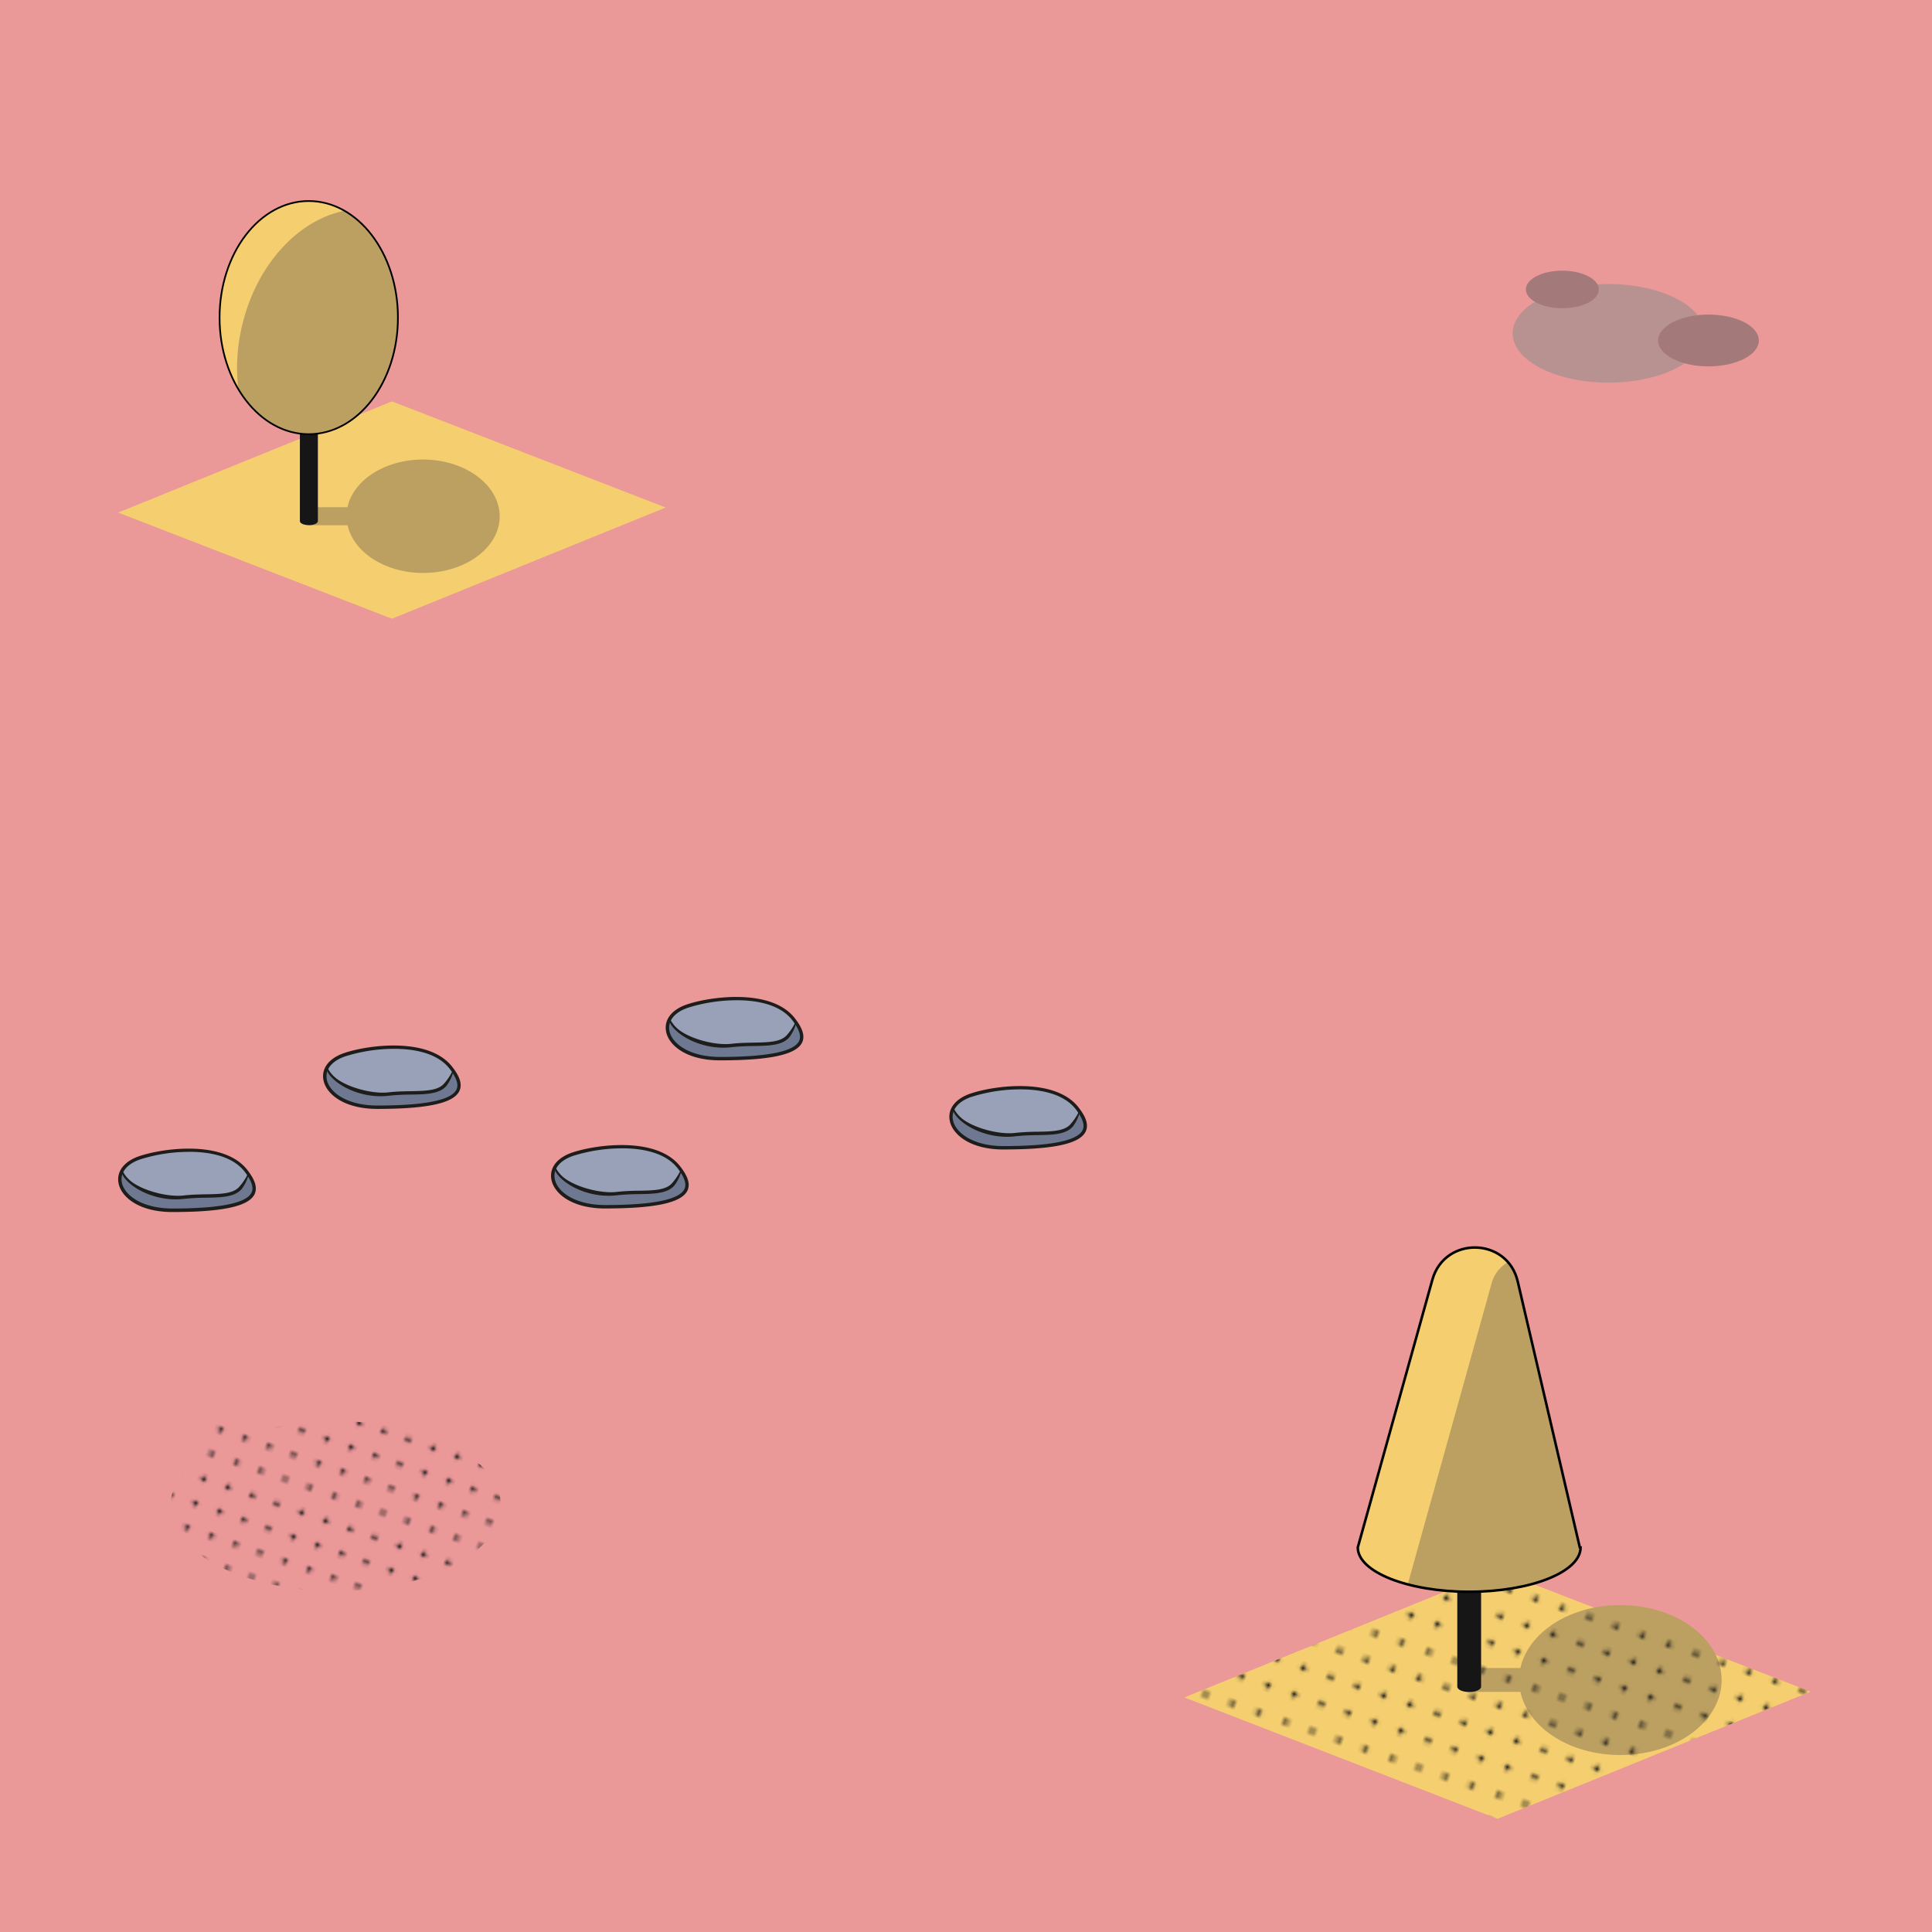 <svg xmlns="http://www.w3.org/2000/svg" xmlns:xlink="http://www.w3.org/1999/xlink" viewBox="0 0 566.93 566.93"><defs><style>.cls-1,.cls-7,.cls-9{fill:none;}.cls-2{fill:#1d1d1b;}.cls-3{fill:#eb9899;}.cls-4{fill:#f4ce6f;}.cls-5{fill:#bca061;}.cls-6{fill:#161616;}.cls-7,.cls-9{stroke:#000;stroke-miterlimit:10;}.cls-7{stroke-width:0.5px;}.cls-8{fill:url(#RBDots);}.cls-9{stroke-width:0.75px;}.cls-10{fill:#b79291;}.cls-11{fill:#a37979;}.cls-12{fill:url(#RBDots-3);}.cls-13{fill:#6e7891;}.cls-14{fill:#98a1b7;}</style><pattern id="RBDots" data-name="RBDots" width="28.8" height="28.8" patternTransform="translate(-8.2 23.76) rotate(18.91) scale(1.14)" patternUnits="userSpaceOnUse" viewBox="0 0 28.8 28.8"><rect class="cls-1" width="28.8" height="28.8"/><circle class="cls-2" cx="28.8" cy="28.8" r="0.72"/><path class="cls-2" d="M14.4,29.52a.72.72,0,1,0-.72-.72A.72.72,0,0,0,14.4,29.52Z"/><path class="cls-2" d="M28.8,15.12a.72.72,0,1,0-.72-.72A.72.72,0,0,0,28.8,15.12Z"/><path class="cls-2" d="M14.4,15.12a.72.72,0,1,0-.72-.72A.72.72,0,0,0,14.4,15.12Z"/><path class="cls-2" d="M7.2,22.32a.72.72,0,1,0-.72-.72A.72.72,0,0,0,7.2,22.32Z"/><path class="cls-2" d="M21.6,22.32a.72.72,0,1,0-.72-.72A.72.72,0,0,0,21.6,22.32Z"/><path class="cls-2" d="M14.4,22.32a.72.72,0,1,0-.72-.72A.72.72,0,0,0,14.4,22.32Z"/><path class="cls-2" d="M7.2,29.52a.72.72,0,1,0-.72-.72A.72.72,0,0,0,7.2,29.52Z"/><path class="cls-2" d="M21.82,29.52a.72.72,0,1,0-.72-.72A.72.72,0,0,0,21.82,29.52Z"/><path class="cls-2" d="M7.2,7.92a.72.72,0,1,0-.72-.72A.72.72,0,0,0,7.2,7.92Z"/><path class="cls-2" d="M7.2,15.12a.72.72,0,1,0-.72-.72A.72.72,0,0,0,7.2,15.12Z"/><path class="cls-2" d="M21.6,15.12a.72.72,0,1,0-.72-.72A.72.72,0,0,0,21.6,15.12Z"/><path class="cls-2" d="M14.4,7.92a.72.72,0,1,0-.72-.72A.72.72,0,0,0,14.4,7.92Z"/><path class="cls-2" d="M28.8,7.92a.72.72,0,1,0-.72-.72A.72.72,0,0,0,28.8,7.92Z"/><path class="cls-2" d="M21.6,7.92a.72.72,0,1,0-.72-.72A.72.72,0,0,0,21.6,7.92Z"/><path class="cls-2" d="M28.8,22.32a.72.72,0,1,0-.72-.72A.72.72,0,0,0,28.8,22.32Z"/><circle class="cls-2" cy="28.8" r="0.72"/><path class="cls-2" d="M0,15.12a.72.72,0,0,0,0-1.44.72.72,0,0,0-.72.72A.72.72,0,0,0,0,15.12Z"/><path class="cls-2" d="M0,7.92A.72.72,0,0,0,0,6.48a.72.72,0,0,0-.72.72A.72.72,0,0,0,0,7.92Z"/><path class="cls-2" d="M0,22.32a.72.72,0,0,0,0-1.44.72.72,0,0,0-.72.72A.72.72,0,0,0,0,22.32Z"/><circle class="cls-2" cx="28.8" r="0.72"/><path class="cls-2" d="M14.4.72A.72.72,0,0,0,15.12,0a.72.72,0,0,0-.72-.72.72.72,0,0,0-.72.72A.72.72,0,0,0,14.4.72Z"/><path class="cls-2" d="M7.2.72A.72.72,0,0,0,7.92,0,.72.72,0,0,0,7.2-.72.72.72,0,0,0,6.48,0,.72.72,0,0,0,7.2.72Z"/><path class="cls-2" d="M21.82.72A.72.72,0,0,0,22.54,0a.72.72,0,0,0-.72-.72A.72.72,0,0,0,21.1,0,.72.72,0,0,0,21.82.72Z"/><circle class="cls-2" r="0.72"/></pattern><pattern id="RBDots-3" data-name="RBDots" width="28.8" height="28.8" patternTransform="matrix(-0.99, -0.34, 0.34, -0.99, 144.58, 69.76)" patternUnits="userSpaceOnUse" viewBox="0 0 28.8 28.8"><rect class="cls-1" width="28.8" height="28.8"/><circle class="cls-2" cx="28.8" cy="28.8" r="0.72"/><path class="cls-2" d="M14.4,29.52a.72.72,0,1,0-.72-.72A.72.72,0,0,0,14.4,29.52Z"/><path class="cls-2" d="M28.8,15.12a.72.72,0,1,0-.72-.72A.72.72,0,0,0,28.8,15.12Z"/><path class="cls-2" d="M14.4,15.12a.72.72,0,1,0-.72-.72A.72.72,0,0,0,14.4,15.12Z"/><path class="cls-2" d="M7.2,22.32a.72.72,0,1,0-.72-.72A.72.72,0,0,0,7.2,22.32Z"/><path class="cls-2" d="M21.6,22.32a.72.72,0,1,0-.72-.72A.72.72,0,0,0,21.6,22.32Z"/><path class="cls-2" d="M14.4,22.32a.72.72,0,1,0-.72-.72A.72.72,0,0,0,14.4,22.32Z"/><path class="cls-2" d="M7.2,29.52a.72.72,0,1,0-.72-.72A.72.72,0,0,0,7.2,29.52Z"/><path class="cls-2" d="M21.82,29.52a.72.72,0,1,0-.72-.72A.72.72,0,0,0,21.82,29.52Z"/><path class="cls-2" d="M7.2,7.92a.72.72,0,1,0-.72-.72A.72.72,0,0,0,7.2,7.92Z"/><path class="cls-2" d="M7.2,15.12a.72.72,0,1,0-.72-.72A.72.72,0,0,0,7.2,15.12Z"/><path class="cls-2" d="M21.6,15.12a.72.72,0,1,0-.72-.72A.72.72,0,0,0,21.6,15.12Z"/><path class="cls-2" d="M14.4,7.92a.72.72,0,1,0-.72-.72A.72.72,0,0,0,14.4,7.92Z"/><path class="cls-2" d="M28.8,7.92a.72.72,0,1,0-.72-.72A.72.72,0,0,0,28.8,7.92Z"/><path class="cls-2" d="M21.6,7.92a.72.72,0,1,0-.72-.72A.72.72,0,0,0,21.6,7.92Z"/><path class="cls-2" d="M28.8,22.32a.72.72,0,1,0-.72-.72A.72.72,0,0,0,28.8,22.32Z"/><circle class="cls-2" cy="28.8" r="0.72"/><path class="cls-2" d="M0,15.12a.72.72,0,0,0,0-1.44.72.72,0,0,0-.72.72A.72.72,0,0,0,0,15.12Z"/><path class="cls-2" d="M0,7.92A.72.72,0,0,0,0,6.48a.72.72,0,0,0-.72.72A.72.72,0,0,0,0,7.92Z"/><path class="cls-2" d="M0,22.32a.72.72,0,0,0,0-1.44.72.72,0,0,0-.72.72A.72.72,0,0,0,0,22.32Z"/><circle class="cls-2" cx="28.8" r="0.72"/><path class="cls-2" d="M14.4.72A.72.72,0,0,0,15.12,0a.72.72,0,0,0-.72-.72.72.72,0,0,0-.72.72A.72.72,0,0,0,14.4.72Z"/><path class="cls-2" d="M7.2.72A.72.72,0,0,0,7.92,0,.72.72,0,0,0,7.2-.72.72.72,0,0,0,6.48,0,.72.72,0,0,0,7.2.72Z"/><path class="cls-2" d="M21.82.72A.72.72,0,0,0,22.54,0a.72.72,0,0,0-.72-.72A.72.72,0,0,0,21.1,0,.72.72,0,0,0,21.82.72Z"/><circle class="cls-2" r="0.72"/></pattern></defs><title>9</title><g id="_9" data-name="9"><g id="Back"><rect class="cls-3" width="566.93" height="566.93"/><polygon class="cls-4" points="195.34 148.93 195.35 148.93 195.34 148.93 115.01 117.78 34.68 150.41 34.67 150.41 34.67 150.41 34.67 150.41 34.68 150.41 115.01 181.56 195.34 148.93 195.35 148.93 195.34 148.93"/><path class="cls-5" d="M124.12,134.84c-11.19,0-20.44,6.06-22.16,14H90.76c-.65,0-1.18,1.19-1.18,2.65s.53,2.64,1.18,2.64H102c1.72,7.91,11,14,22.16,14,12.41,0,22.47-7.44,22.47-16.61S136.53,134.84,124.12,134.84Z"/><path class="cls-6" d="M88,126.83v26.09c0,.65,1.18,1.18,2.64,1.18s2.64-.53,2.64-1.18V126.83Z"/><ellipse class="cls-4" cx="90.6" cy="93.2" rx="26.17" ry="34.21"/><path class="cls-5" d="M90.6,127.41c14.46,0,26.17-15.31,26.17-34.21,0-14-6.44-26-15.67-31.34-13.62,2.67-26,15.93-30.13,34a52.63,52.63,0,0,0-1,18.5C74.81,122.29,82.24,127.41,90.6,127.41Z"/><ellipse class="cls-7" cx="90.6" cy="93.2" rx="26.17" ry="34.21"/><polygon class="cls-4" points="531.33 496.4 531.33 496.4 531.32 496.4 439.44 460.77 347.55 498.09 347.55 498.09 347.55 498.1 347.55 498.1 347.55 498.1 439.44 533.72 531.32 496.4 531.33 496.4 531.33 496.4"/><path class="cls-5" d="M475.46,471c-14.8,0-27,8-29.31,18.47H431.34c-.86,0-1.56,1.57-1.56,3.5s.7,3.5,1.56,3.5h14.81C448.42,507,460.66,515,475.46,515c16.42,0,29.73-9.83,29.73-22S491.88,471,475.46,471Z"/><polygon class="cls-8" points="531.33 496.4 531.33 496.4 531.32 496.4 439.44 460.77 347.55 498.09 347.55 498.09 347.55 498.1 347.55 498.1 347.55 498.1 439.44 533.72 531.32 496.4 531.33 496.4 531.33 496.4"/><path class="cls-6" d="M427.63,460.43v34.51c0,.87,1.56,1.57,3.49,1.57s3.5-.7,3.5-1.57V460.43Z"/><path class="cls-4" d="M463.58,454.07l-18.21-78c-3-13.05-21.47-13.44-25.06-.53l-21.88,78.55c0,7.16,14.64,13,32.69,13s32.69-5.81,32.69-13Z"/><path class="cls-5" d="M463.81,454.07h-.23l-18.21-78a12.94,12.94,0,0,0-2.87-5.69,10.12,10.12,0,0,0-4.81,6.25l-24.5,87.94c0,.13,0,.25.05.37A72,72,0,0,0,431.12,467C449.18,467,463.81,461.23,463.81,454.07Z"/><path class="cls-9" d="M463.58,454.07l-18.21-78c-3-13.05-21.47-13.44-25.06-.53l-21.88,78.55c0,7.16,14.64,13,32.69,13s32.69-5.81,32.69-13Z"/><path class="cls-10" d="M472,83.36c-15.53,0-28.13,6.48-28.13,14.46s12.6,14.46,28.13,14.46,28.13-6.47,28.13-14.46S487.53,83.36,472,83.36Z"/><path class="cls-11" d="M469.16,84.93c0-3-4.79-5.5-10.7-5.5s-10.71,2.46-10.71,5.5,4.8,5.51,10.71,5.51S469.16,88,469.16,84.93Z"/><path class="cls-11" d="M501.34,92.31c-8.16,0-14.78,3.41-14.78,7.6s6.62,7.6,14.78,7.6,14.78-3.4,14.78-7.6S509.51,92.31,501.34,92.31Z"/><path class="cls-12" d="M98.47,417a88.15,88.15,0,0,0-20.58,2.35A15.35,15.35,0,0,0,69.12,417c-5.91,0-10.7,2.46-10.7,5.5,0,1.37,1,2.62,2.59,3.59-6.9,4.31-11,9.83-11,15.85,0,13.77,21.72,24.94,48.51,24.94S147,455.68,147,441.91,125.26,417,98.47,417Z"/><g id="Rock"><path class="cls-13" d="M50.59,355.16c26.73,0,26.05-5.68,21.74-11.4-6.47-8.62-23.73-6.61-31.37-4-10.72,3.69-6,15.39,9.63,15.39"/><path class="cls-14" d="M35.92,343.42s3.35-4.61,12.35-5.19,15.71-.7,19.92,2,4.53,4.07,4.53,4.07-1.06,3.55-2.26,4.44A15.76,15.76,0,0,1,62.93,351a43.13,43.13,0,0,0-8.41.23c-1.75.4-8.92-.4-10.53-1a36.12,36.12,0,0,1-7.26-4.91,4.36,4.36,0,0,1-.81-1.89"/><path class="cls-2" d="M50.59,355.66c-9.89,0-15.14-4.46-15.83-8.6-.56-3.36,1.69-6.26,6-7.76,7.17-2.46,25.17-4.84,31.93,4.16,1.53,2,3.13,4.66,2,7-1.77,3.55-9.43,5.2-24.1,5.2M55.49,338a47.59,47.59,0,0,0-14.36,2.22c-3.85,1.32-5.86,3.8-5.39,6.64.65,3.86,6,7.77,14.85,7.77,13.86,0,21.66-1.56,23.2-4.64.72-1.43.12-3.33-1.86-6-3.44-4.58-10-6-16.44-6"/><path class="cls-2" d="M51.55,351.94c-6.45,0-12.5-3-15-6.28a5,5,0,0,1-1-2.28l.36.11a9.66,9.66,0,0,0,3.94,4.1c3.78,2.24,10,3.7,14.05,3.21,2.22-.26,4.41-.3,6.52-.34,4.3-.08,8-.14,9.8-2.22a16.16,16.16,0,0,0,2.45-3.65s.3,0,.27.16a12.39,12.39,0,0,1-2,4.14c-2.07,2.42-6,2.49-10.55,2.57a63.94,63.94,0,0,0-6.41.34,21.82,21.82,0,0,1-2.42.14"/></g><g id="Rock-2" data-name="Rock"><path class="cls-13" d="M110.72,324.9c26.73,0,26-5.68,21.74-11.4-6.48-8.62-23.73-6.61-31.37-4-10.72,3.69-6,15.39,9.63,15.39"/><path class="cls-14" d="M96.05,313.15s3.35-4.6,12.35-5.18,15.71-.7,19.92,2,4.52,4.07,4.52,4.07-1.05,3.55-2.25,4.44a15.8,15.8,0,0,1-7.53,2.18,43.31,43.31,0,0,0-8.42.22c-1.74.41-8.91-.4-10.52-1a36.12,36.12,0,0,1-7.26-4.91,4.38,4.38,0,0,1-.81-1.9"/><path class="cls-2" d="M110.72,325.4c-9.89,0-15.14-4.46-15.83-8.6-.57-3.36,1.69-6.26,6-7.76,7.17-2.46,25.17-4.84,31.93,4.16,1.53,2,3.13,4.66,1.95,7-1.77,3.55-9.42,5.2-24.09,5.2m4.9-17.63A47.59,47.59,0,0,0,101.26,310c-3.85,1.32-5.86,3.8-5.39,6.64.65,3.86,5.95,7.77,14.85,7.77,13.85,0,21.66-1.56,23.2-4.64.71-1.43.12-3.33-1.86-6-3.44-4.58-10-6-16.44-6"/><path class="cls-2" d="M111.68,321.68c-6.45,0-12.5-3-15-6.28a4.86,4.86,0,0,1-1-2.28l.36.11a9.66,9.66,0,0,0,3.94,4.1c3.77,2.24,10,3.7,14,3.21,2.22-.26,4.41-.3,6.52-.34,4.3-.08,8-.14,9.8-2.22a16.16,16.16,0,0,0,2.45-3.65s.3,0,.27.16a12.39,12.39,0,0,1-2,4.14c-2.07,2.42-6,2.49-10.55,2.57a63.94,63.94,0,0,0-6.41.34,22,22,0,0,1-2.42.14"/></g><g id="Rock-3" data-name="Rock"><path class="cls-13" d="M177.61,354.11c26.73,0,26-5.68,21.74-11.4-6.47-8.62-23.73-6.61-31.36-4-10.73,3.69-6,15.38,9.62,15.38"/><path class="cls-14" d="M163,342.37s3.34-4.61,12.34-5.19,15.72-.7,19.92,2.05,4.53,4.07,4.53,4.07-1.06,3.55-2.26,4.44a15.88,15.88,0,0,1-7.53,2.19,42.41,42.41,0,0,0-8.41.22c-1.75.4-8.92-.4-10.52-1a35.92,35.92,0,0,1-7.27-4.91,4.28,4.28,0,0,1-.8-1.89"/><path class="cls-2" d="M177.61,354.62c-9.89,0-15.14-4.46-15.83-8.61-.56-3.36,1.7-6.26,6-7.76,7.18-2.46,25.17-4.84,31.93,4.16,1.53,2,3.13,4.66,2,7-1.77,3.54-9.43,5.2-24.1,5.2m4.9-17.64a47.91,47.91,0,0,0-14.36,2.22c-3.85,1.32-5.86,3.81-5.38,6.65.64,3.86,5.95,7.77,14.84,7.77,13.86,0,21.67-1.57,23.2-4.65.72-1.43.13-3.32-1.86-6-3.43-4.57-10-6-16.44-6"/><path class="cls-2" d="M178.58,350.89c-6.45,0-12.51-3-15-6.27a5,5,0,0,1-1-2.29l.37.11a9.53,9.53,0,0,0,3.94,4.1c3.77,2.24,10,3.7,14,3.22a63.34,63.34,0,0,1,6.51-.35c4.3-.07,8-.14,9.8-2.21a16.08,16.08,0,0,0,2.45-3.66s.31,0,.27.16a12.11,12.11,0,0,1-2,4.14c-2.07,2.42-6,2.49-10.54,2.57a63.78,63.78,0,0,0-6.41.34,19.75,19.75,0,0,1-2.42.14"/></g><g id="Rock-4" data-name="Rock"><path class="cls-13" d="M211.26,310.65c26.73,0,26.05-5.68,21.74-11.4-6.47-8.62-23.73-6.61-31.36-4-10.73,3.69-6,15.39,9.62,15.39"/><path class="cls-14" d="M196.6,298.9s3.35-4.6,12.35-5.18,15.71-.7,19.91,2,4.53,4.07,4.53,4.07-1.06,3.55-2.26,4.44a15.76,15.76,0,0,1-7.53,2.18,43.18,43.18,0,0,0-8.41.22c-1.74.41-8.92-.4-10.52-1a36.21,36.21,0,0,1-7.27-4.91,4.3,4.3,0,0,1-.8-1.9"/><path class="cls-2" d="M211.26,311.15c-9.89,0-15.14-4.46-15.83-8.6-.56-3.36,1.7-6.26,6-7.76,7.18-2.46,25.17-4.84,31.93,4.16,1.53,2,3.13,4.66,2,7-1.77,3.55-9.43,5.2-24.1,5.2m4.9-17.63a47.59,47.59,0,0,0-14.36,2.22c-3.84,1.32-5.86,3.8-5.38,6.64.64,3.86,6,7.77,14.84,7.77,13.86,0,21.67-1.56,23.2-4.64.72-1.43.13-3.33-1.86-6-3.43-4.58-10-6-16.44-6"/><path class="cls-2" d="M212.23,307.43c-6.45,0-12.51-3-15-6.28a5,5,0,0,1-1-2.28l.37.11a9.59,9.59,0,0,0,3.94,4.1c3.77,2.24,10,3.7,14.05,3.21,2.22-.26,4.4-.3,6.51-.34,4.31-.08,8-.14,9.8-2.22a15.83,15.83,0,0,0,2.45-3.65s.31,0,.28.16a12.25,12.25,0,0,1-2,4.14c-2.07,2.42-6,2.49-10.54,2.57a63.78,63.78,0,0,0-6.41.34,22,22,0,0,1-2.42.14"/></g><g id="Rock-5" data-name="Rock"><path class="cls-13" d="M294.49,336.8c26.74,0,26.05-5.68,21.75-11.4-6.48-8.62-23.73-6.61-31.37-4-10.72,3.69-6,15.38,9.62,15.38"/><path class="cls-14" d="M279.83,325.06s3.35-4.61,12.35-5.19,15.71-.7,19.92,2.05,4.52,4.07,4.52,4.07-1.05,3.55-2.25,4.44a15.91,15.91,0,0,1-7.53,2.19,42.54,42.54,0,0,0-8.42.22c-1.74.4-8.91-.4-10.52-1a36.12,36.12,0,0,1-7.26-4.91,4.36,4.36,0,0,1-.81-1.89"/><path class="cls-2" d="M294.5,337.31c-9.89,0-15.14-4.46-15.83-8.61-.57-3.36,1.69-6.26,6-7.76,7.17-2.46,25.16-4.84,31.93,4.16,1.53,2,3.13,4.66,1.95,7-1.77,3.54-9.42,5.2-24.09,5.2m4.9-17.64A47.86,47.86,0,0,0,285,321.89c-3.85,1.32-5.86,3.81-5.39,6.65.65,3.86,6,7.77,14.85,7.77,13.85,0,21.66-1.57,23.2-4.65.71-1.43.12-3.32-1.86-6-3.44-4.57-10-6-16.44-6"/><path class="cls-2" d="M295.46,333.58c-6.45,0-12.5-3-15-6.27a4.89,4.89,0,0,1-1-2.29l.36.11a9.61,9.61,0,0,0,3.94,4.1c3.77,2.24,10,3.7,14.05,3.22a63.34,63.34,0,0,1,6.51-.35c4.31-.07,8-.14,9.81-2.21a16.42,16.42,0,0,0,2.45-3.66s.3,0,.27.16a12.3,12.3,0,0,1-2,4.14c-2.07,2.42-6,2.49-10.55,2.57a63.94,63.94,0,0,0-6.41.34,19.75,19.75,0,0,1-2.42.14"/></g></g></g></svg>